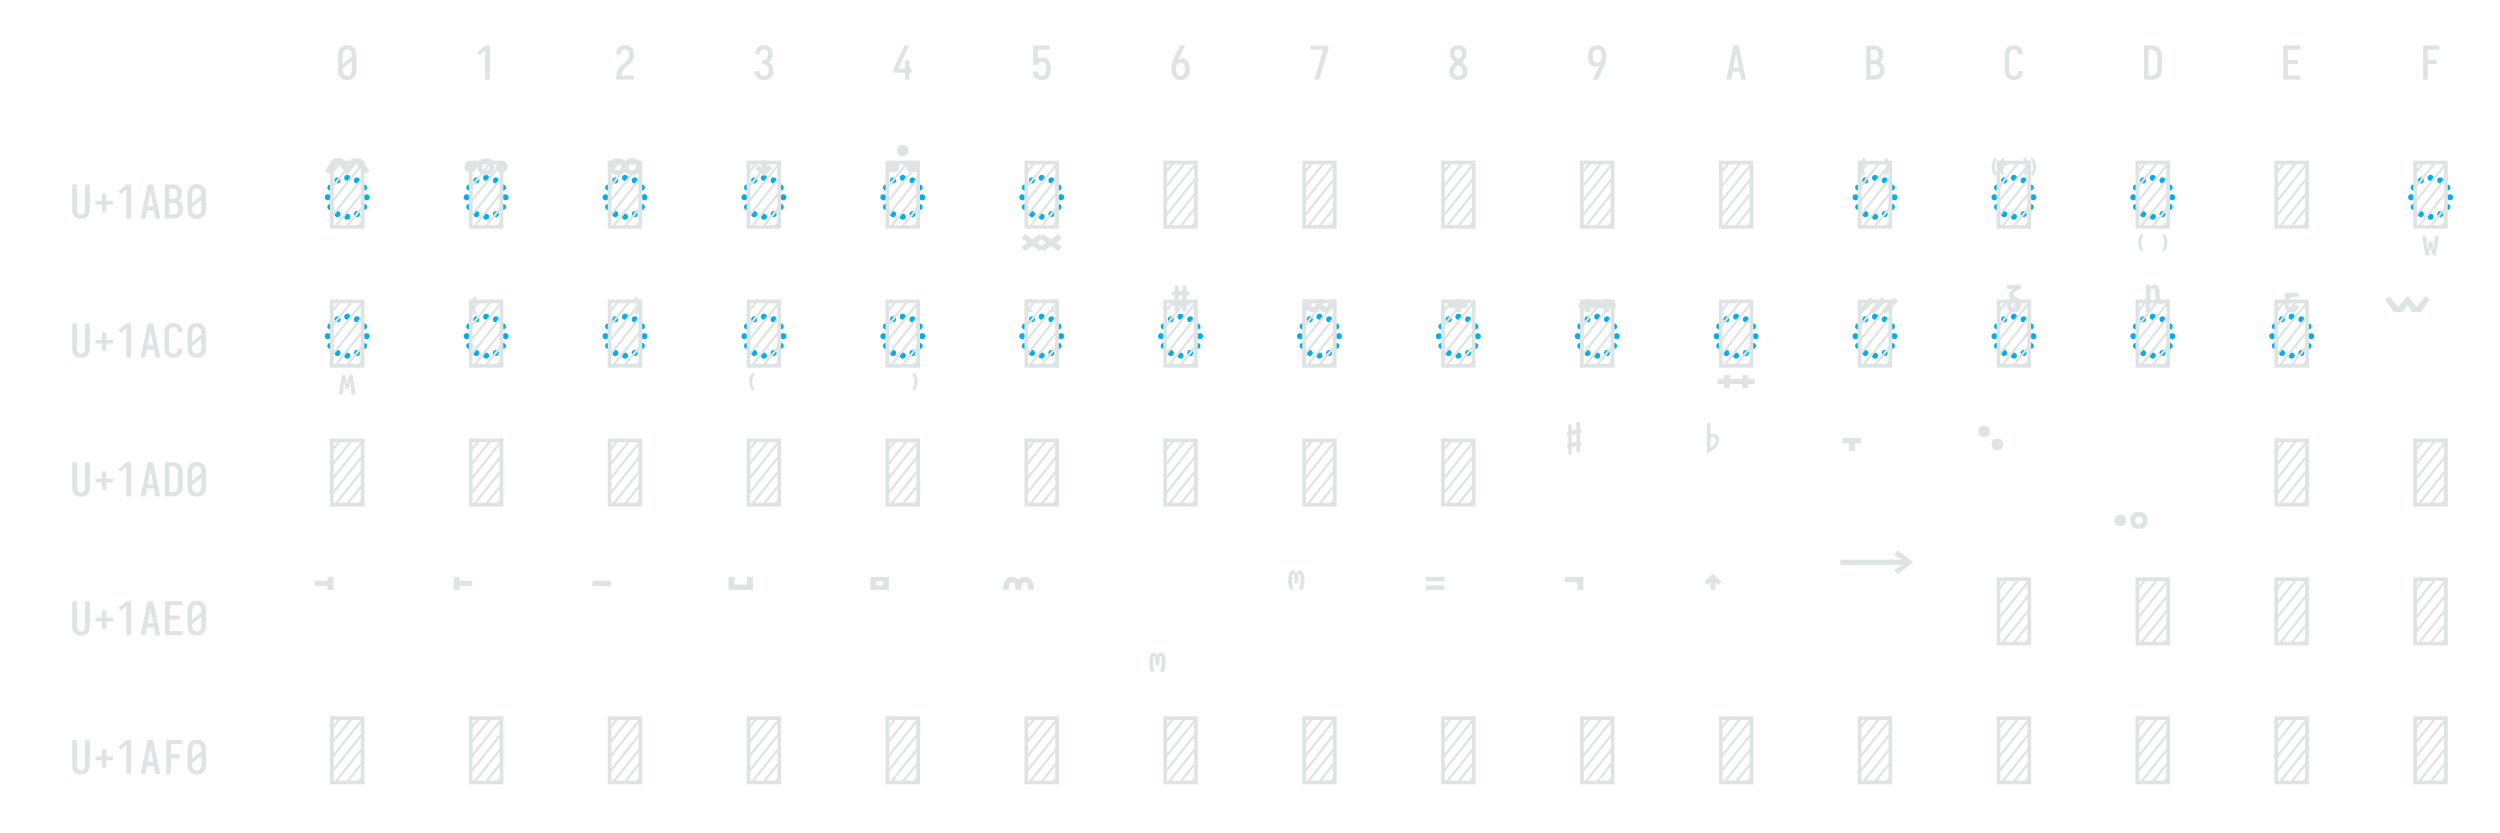 <?xml version="1.0" encoding="UTF-8" standalone="no"?>
<svg height="432" viewBox="0 0 1296 432" width="1296" xmlns="http://www.w3.org/2000/svg">
<defs>
<path d="M 250 8 Q 223 8 196 3 Q 169 -2 145 -15 Q 121 -28 102.5 -48.5 Q 84 -69 72.5 -94 Q 61 -119 56.5 -146 Q 52 -173 52 -200 L 52 -535 Q 52 -562 56.5 -589 Q 61 -616 72.5 -641 Q 84 -666 102.5 -686.5 Q 121 -707 145 -720 Q 169 -733 196 -738 Q 223 -743 250 -743 Q 277 -743 304 -738 Q 331 -733 355 -720 Q 379 -707 397.5 -686.5 Q 416 -666 427.5 -641 Q 439 -616 443.5 -589 Q 448 -562 448 -535 L 448 -200 Q 448 -173 443.5 -146 Q 439 -119 427.5 -94 Q 416 -69 397.5 -48.5 Q 379 -28 355 -15 Q 331 -2 304 3 Q 277 8 250 8 Z M 152 -338 L 348 -493 L 348 -535 Q 348 -557 343 -579 Q 338 -601 325.5 -618.5 Q 313 -636 292.5 -645.5 Q 272 -655 250 -655 Q 228 -655 207.5 -645.5 Q 187 -636 174.5 -618.5 Q 162 -601 157 -579 Q 152 -557 152 -535 Z M 250 -80 Q 272 -80 292.5 -89.5 Q 313 -99 325.5 -116.5 Q 338 -134 343 -156 Q 348 -178 348 -200 L 348 -397 L 152 -242 L 152 -200 Q 152 -178 157 -156 Q 162 -134 174.5 -116.5 Q 187 -99 207.5 -89.5 Q 228 -80 250 -80 Z " id="path1"/>
<path d="M 230 0 L 230 -632 L 110 -528 L 55 -584 L 230 -735 L 330 -735 L 330 0 Z " id="path2"/>
<path d="M 60 0 L 60 -1 Q 60 -27 61 -54 Q 62 -81 65.5 -107 Q 69 -133 77 -158.5 Q 85 -184 96.5 -208 Q 108 -232 123 -253.5 Q 138 -275 156 -294.5 Q 174 -314 194 -331 Q 214 -348 235.5 -364 Q 257 -380 277.5 -397 Q 298 -414 313 -435.5 Q 328 -457 336 -483 Q 344 -509 344 -535 Q 344 -557 339.5 -578 Q 335 -599 323.5 -617 Q 312 -635 292 -645 Q 272 -655 251 -655 Q 231 -655 212.5 -647.5 Q 194 -640 181.5 -625 Q 169 -610 163.5 -591 Q 158 -572 158 -552 L 158 -548 L 58 -548 L 58 -555 Q 58 -581 63.5 -606 Q 69 -631 81 -653 Q 93 -675 111.5 -693 Q 130 -711 152.5 -722.5 Q 175 -734 200.5 -738.5 Q 226 -743 251 -743 Q 278 -743 304.5 -737.5 Q 331 -732 354.5 -719 Q 378 -706 396 -685.5 Q 414 -665 425 -640.5 Q 436 -616 440 -589 Q 444 -562 444 -535 Q 444 -501 435 -468 Q 426 -435 407.5 -406 Q 389 -377 364 -353.5 Q 339 -330 312.5 -308.5 Q 286 -287 261 -264 Q 236 -241 216 -213 Q 196 -185 183 -153.5 Q 170 -122 165 -88 L 440 -88 L 440 0 Z " id="path3"/>
<path d="M 253 8 Q 227 8 201 4 Q 175 -0 151 -11.5 Q 127 -23 107.5 -40.5 Q 88 -58 75.5 -81 Q 63 -104 56.5 -129.5 Q 50 -155 50 -181 L 50 -187 L 150 -187 L 150 -184 Q 150 -163 157 -143 Q 164 -123 178 -108 Q 192 -93 212 -86.5 Q 232 -80 253 -80 Q 275 -80 296 -88.5 Q 317 -97 330.5 -114.5 Q 344 -132 350 -154 Q 356 -176 356 -198 Q 356 -217 352 -235.5 Q 348 -254 339 -271 Q 330 -288 316.5 -301 Q 303 -314 286 -322 Q 269 -330 250 -332 Q 231 -334 212 -334 L 212 -422 Q 229 -422 246 -424 Q 263 -426 278.5 -433 Q 294 -440 306 -452.5 Q 318 -465 325.5 -480.5 Q 333 -496 336.5 -513 Q 340 -530 340 -547 Q 340 -566 335.5 -585.5 Q 331 -605 320 -621.5 Q 309 -638 291 -646.5 Q 273 -655 253 -655 Q 234 -655 216 -647 Q 198 -639 187 -624 Q 176 -609 171 -590 Q 166 -571 166 -553 L 166 -548 L 66 -548 L 66 -556 Q 66 -581 71.5 -605.5 Q 77 -630 88 -652 Q 99 -674 116.5 -692.5 Q 134 -711 156.5 -722.5 Q 179 -734 203.5 -738.5 Q 228 -743 253 -743 Q 278 -743 303.5 -738 Q 329 -733 351 -721 Q 373 -709 390.5 -690 Q 408 -671 419 -648 Q 430 -625 435 -600 Q 440 -575 440 -550 Q 440 -524 434 -498.5 Q 428 -473 416 -450.5 Q 404 -428 385 -409.5 Q 366 -391 343 -379 Q 370 -368 391.5 -348.5 Q 413 -329 427.5 -304.5 Q 442 -280 449 -252 Q 456 -224 456 -196 Q 456 -168 450 -141.5 Q 444 -115 432 -91 Q 420 -67 401 -47 Q 382 -27 358 -14.5 Q 334 -2 307 3 Q 280 8 253 8 Z " id="path4"/>
<path d="M 299 0 L 299 -151 L 52 -151 L 52 -239 L 288 -735 L 388 -735 L 152 -239 L 299 -239 L 299 -417 L 394 -417 L 394 -239 L 440 -239 L 440 -151 L 394 -151 L 394 0 Z " id="path5"/>
<path d="M 252 8 Q 227 8 202.5 3.5 Q 178 -1 155.5 -12 Q 133 -23 114.5 -41 Q 96 -59 84 -80.5 Q 72 -102 65.5 -126.5 Q 59 -151 58 -176 L 159 -176 Q 160 -158 166.5 -139.5 Q 173 -121 185.5 -107 Q 198 -93 216 -86.5 Q 234 -80 252 -80 Q 269 -80 285 -87 Q 301 -94 312.5 -107 Q 324 -120 330.5 -135.5 Q 337 -151 341 -167.5 Q 345 -184 346.5 -201 Q 348 -218 348 -235 Q 348 -252 346.5 -269 Q 345 -286 341.5 -302.5 Q 338 -319 331.5 -334.5 Q 325 -350 314.5 -363 Q 304 -376 288 -383.5 Q 272 -391 256 -391 Q 240 -391 224 -387 Q 208 -383 195.5 -373.5 Q 183 -364 176 -349.5 Q 169 -335 168 -319 L 68 -319 L 68 -735 L 421 -735 L 421 -647 L 168 -647 L 168 -464 Q 189 -472 211 -475 Q 233 -478 256 -478 Q 285 -478 313.5 -470.5 Q 342 -463 365.5 -445.5 Q 389 -428 405.5 -403 Q 422 -378 431.5 -350.5 Q 441 -323 444.5 -294 Q 448 -265 448 -235 Q 448 -206 444.5 -176.5 Q 441 -147 431 -119 Q 421 -91 404.5 -66.5 Q 388 -42 364 -24.5 Q 340 -7 311 0.5 Q 282 8 252 8 Z " id="path6"/>
<path d="M 250 8 Q 221 8 192.5 1.5 Q 164 -5 140 -21 Q 116 -37 98.5 -60.5 Q 81 -84 70.5 -111 Q 60 -138 56 -166.5 Q 52 -195 52 -224 Q 52 -268 59.5 -311 Q 67 -354 81 -395.5 Q 95 -437 113 -477 Q 131 -517 150 -556 L 238 -735 L 347 -735 L 240 -517 Q 228 -492 216 -467 Q 204 -442 194 -416 Q 212 -436 238.5 -446 Q 265 -456 292 -456 Q 318 -456 343.5 -447 Q 369 -438 387.5 -419.5 Q 406 -401 418 -377 Q 430 -353 436.5 -328 Q 443 -303 445.5 -276.5 Q 448 -250 448 -224 Q 448 -195 444 -166.5 Q 440 -138 429.5 -111 Q 419 -84 401.5 -60.5 Q 384 -37 360 -21 Q 336 -5 307.5 1.5 Q 279 8 250 8 Z M 250 -80 Q 266 -80 282 -85.5 Q 298 -91 309.5 -102.5 Q 321 -114 328.5 -129 Q 336 -144 340.5 -159.5 Q 345 -175 346.5 -191.5 Q 348 -208 348 -224 Q 348 -240 346.5 -256.5 Q 345 -273 340.5 -289 Q 336 -305 328.5 -319.5 Q 321 -334 309.5 -345.5 Q 298 -357 282 -362.5 Q 266 -368 250 -368 Q 235 -368 221 -363.5 Q 207 -359 195.5 -349.5 Q 184 -340 176 -327.5 Q 168 -315 163.5 -301 Q 159 -287 156.5 -272.5 Q 154 -258 153 -243 Q 153 -238 152.5 -233.5 Q 152 -229 152 -224 Q 152 -208 153.5 -191.5 Q 155 -175 159.5 -159.5 Q 164 -144 171.5 -129 Q 179 -114 190.5 -102.5 Q 202 -91 218 -85.5 Q 234 -80 250 -80 Z " id="path7"/>
<path d="M 138 0 L 336 -647 L 60 -647 L 60 -735 L 440 -735 L 440 -647 L 242 0 Z " id="path8"/>
<path d="M 250 8 Q 225 8 200 4 Q 175 -0 152 -10 Q 129 -20 109.5 -37 Q 90 -54 77.5 -75.5 Q 65 -97 58.5 -121.5 Q 52 -146 52 -172 Q 52 -203 61.5 -232.5 Q 71 -262 88 -288.5 Q 105 -315 127 -336.5 Q 149 -358 174 -378 Q 152 -396 132.5 -417 Q 113 -438 98.5 -462.5 Q 84 -487 76 -514.5 Q 68 -542 68 -570 Q 68 -594 73.5 -617.5 Q 79 -641 90.5 -661.5 Q 102 -682 119.5 -698.5 Q 137 -715 158 -725 Q 179 -735 202.5 -739 Q 226 -743 250 -743 Q 274 -743 297.5 -739 Q 321 -735 342 -725 Q 363 -715 380.5 -698.5 Q 398 -682 409.5 -661.5 Q 421 -641 426.5 -617.5 Q 432 -594 432 -570 Q 432 -542 424 -514.5 Q 416 -487 401.5 -462.5 Q 387 -438 367.5 -417 Q 348 -396 326 -378 Q 351 -358 373 -336.5 Q 395 -315 412 -288.5 Q 429 -262 438.5 -232.5 Q 448 -203 448 -172 Q 448 -146 441.5 -121.5 Q 435 -97 422.5 -75.5 Q 410 -54 390.5 -37 Q 371 -20 348 -10 Q 325 -0 300 4 Q 275 8 250 8 Z M 250 -434 Q 266 -447 280.5 -461.5 Q 295 -476 306.5 -493 Q 318 -510 325 -529.5 Q 332 -549 332 -569 Q 332 -586 327 -602.5 Q 322 -619 310.5 -631.5 Q 299 -644 283 -649.5 Q 267 -655 250 -655 Q 233 -655 217 -649.5 Q 201 -644 189.5 -631.5 Q 178 -619 173 -602.5 Q 168 -586 168 -569 Q 168 -549 175 -529.5 Q 182 -510 193.5 -493 Q 205 -476 219.5 -461.5 Q 234 -447 250 -434 Z M 250 -80 Q 269 -80 288 -85.5 Q 307 -91 320.5 -104 Q 334 -117 341 -135.5 Q 348 -154 348 -173 Q 348 -196 339.5 -217.5 Q 331 -239 317 -257.5 Q 303 -276 285.5 -291 Q 268 -306 250 -320 Q 232 -306 214.5 -291 Q 197 -276 183 -257.5 Q 169 -239 160.5 -217.5 Q 152 -196 152 -173 Q 152 -154 159 -135.5 Q 166 -117 179.5 -104 Q 193 -91 212 -85.5 Q 231 -80 250 -80 Z " id="path9"/>
<path d="M 262 0 L 153 0 L 260 -218 Q 272 -243 284 -268 Q 296 -293 306 -319 Q 288 -299 261.5 -289 Q 235 -279 208 -279 Q 182 -279 156.5 -288 Q 131 -297 112.5 -315.5 Q 94 -334 82 -358 Q 70 -382 63.5 -407 Q 57 -432 54.5 -458.5 Q 52 -485 52 -511 Q 52 -540 56 -568.5 Q 60 -597 70.5 -624 Q 81 -651 98.5 -674.5 Q 116 -698 140 -714 Q 164 -730 192.5 -736.5 Q 221 -743 250 -743 Q 279 -743 307.5 -736.5 Q 336 -730 360 -714 Q 384 -698 401.5 -674.5 Q 419 -651 429.5 -624 Q 440 -597 444 -568.5 Q 448 -540 448 -511 Q 448 -467 440.5 -424 Q 433 -381 419 -339.5 Q 405 -298 387 -258 Q 369 -218 350 -179 Z M 250 -367 Q 265 -367 279 -371.5 Q 293 -376 304.5 -385.5 Q 316 -395 324 -407.5 Q 332 -420 336.5 -434 Q 341 -448 343.5 -462.5 Q 346 -477 347 -492 Q 347 -497 347.5 -501.5 Q 348 -506 348 -511 Q 348 -527 346.5 -543.5 Q 345 -560 340.5 -575.5 Q 336 -591 328.5 -606 Q 321 -621 309.5 -632.5 Q 298 -644 282 -649.5 Q 266 -655 250 -655 Q 234 -655 218 -649.5 Q 202 -644 190.5 -632.5 Q 179 -621 171.5 -606 Q 164 -591 159.5 -575.5 Q 155 -560 153.5 -543.5 Q 152 -527 152 -511 Q 152 -495 153.5 -478.5 Q 155 -462 159.5 -446 Q 164 -430 171.5 -415.5 Q 179 -401 190.5 -389.5 Q 202 -378 218 -372.5 Q 234 -367 250 -367 Z " id="path10"/>
<path d="M 39 0 L 53 -70 L 192 -735 L 308 -735 L 461 0 L 359 0 L 326 -172 L 174 -172 L 141 0 Z M 310 -260 L 267 -490 Q 263 -513 258.5 -536 Q 254 -559 250 -582 Q 246 -559 241.5 -536 Q 237 -513 233 -490 L 190 -260 Z " id="path11"/>
<path d="M 60 0 L 60 -735 L 235 -735 Q 261 -735 287 -730.5 Q 313 -726 336.5 -714 Q 360 -702 378.5 -682.5 Q 397 -663 408.5 -639.5 Q 420 -616 424.5 -590 Q 429 -564 429 -538 Q 429 -515 425.5 -492 Q 422 -469 411.5 -448.5 Q 401 -428 384.5 -411 Q 368 -394 348 -383 Q 373 -373 394.5 -355.5 Q 416 -338 430.5 -314.5 Q 445 -291 450.5 -264 Q 456 -237 456 -210 Q 456 -181 450.5 -152.5 Q 445 -124 431 -98.5 Q 417 -73 395.5 -53.5 Q 374 -34 347.5 -21.5 Q 321 -9 292.5 -4.5 Q 264 -0 235 0 Z M 160 -424 L 235 -424 Q 256 -424 275.5 -432.5 Q 295 -441 307.5 -457.5 Q 320 -474 324.5 -494.5 Q 329 -515 329 -536 Q 329 -557 324.5 -577.5 Q 320 -598 307.5 -614.5 Q 295 -631 275.5 -639 Q 256 -647 235 -647 L 160 -647 Z M 160 -88 L 235 -88 Q 251 -88 267.5 -91 Q 284 -94 298.5 -101.5 Q 313 -109 324.5 -121 Q 336 -133 343 -148 Q 350 -163 353 -179 Q 356 -195 356 -212 Q 356 -228 353 -244.5 Q 350 -261 343 -276 Q 336 -291 324.5 -303 Q 313 -315 298.5 -322.5 Q 284 -330 267.5 -333 Q 251 -336 235 -336 L 160 -336 Z " id="path12"/>
<path d="M 247 8 Q 220 8 193 3 Q 166 -2 142.5 -15.5 Q 119 -29 101 -49.5 Q 83 -70 71.5 -94.5 Q 60 -119 56 -146 Q 52 -173 52 -200 L 52 -535 Q 52 -562 56 -589 Q 60 -616 71.5 -640.5 Q 83 -665 101 -685.5 Q 119 -706 142.5 -719.5 Q 166 -733 193 -738 Q 220 -743 247 -743 Q 273 -743 298 -738.5 Q 323 -734 346 -723 Q 369 -712 387.5 -694 Q 406 -676 418 -653.5 Q 430 -631 436 -606 Q 442 -581 442 -555 L 442 -548 L 342 -548 L 342 -552 Q 342 -572 336 -591.5 Q 330 -611 317.5 -626 Q 305 -641 286 -648 Q 267 -655 247 -655 Q 225 -655 205 -645.5 Q 185 -636 173 -618 Q 161 -600 156.5 -578.5 Q 152 -557 152 -535 L 152 -200 Q 152 -178 156.5 -156.5 Q 161 -135 173 -117 Q 185 -99 205 -89.5 Q 225 -80 247 -80 Q 267 -80 286 -87 Q 305 -94 317.5 -109 Q 330 -124 336 -143.5 Q 342 -163 342 -183 L 342 -187 L 442 -187 L 442 -180 Q 442 -154 436 -129 Q 430 -104 418 -81.5 Q 406 -59 387.5 -41 Q 369 -23 346 -12 Q 323 -1 298 3.5 Q 273 8 247 8 Z " id="path13"/>
<path d="M 60 0 L 60 -735 L 220 -735 Q 250 -735 280 -730 Q 310 -725 337 -712 Q 364 -699 386.5 -678.5 Q 409 -658 423 -631.5 Q 437 -605 442.5 -575 Q 448 -545 448 -515 L 448 -220 Q 448 -190 442.5 -160 Q 437 -130 423 -103.5 Q 409 -77 386.5 -56.5 Q 364 -36 337 -23 Q 310 -10 280 -5 Q 250 -0 220 0 Z M 160 -88 L 220 -88 Q 237 -88 254.5 -91 Q 272 -94 287.5 -102.5 Q 303 -111 315 -124 Q 327 -137 334.5 -152.5 Q 342 -168 345 -185.5 Q 348 -203 348 -220 L 348 -515 Q 348 -532 345 -549.5 Q 342 -567 334.5 -582.5 Q 327 -598 315 -611 Q 303 -624 287.5 -632.5 Q 272 -641 254.5 -644 Q 237 -647 220 -647 L 160 -647 Z " id="path14"/>
<path d="M 68 0 L 68 -735 L 440 -735 L 440 -647 L 168 -647 L 168 -426 L 383 -426 L 383 -338 L 168 -338 L 168 -88 L 440 -88 L 440 0 Z " id="path15"/>
<path d="M 90 0 L 90 -735 L 440 -735 L 440 -647 L 190 -647 L 190 -426 L 383 -426 L 383 -338 L 190 -338 L 190 0 Z " id="path16"/>
<path d="M 250 8 Q 223 8 196.5 2.5 Q 170 -3 147 -16.5 Q 124 -30 106.5 -50.5 Q 89 -71 78.5 -95.5 Q 68 -120 64 -146.5 Q 60 -173 60 -200 L 60 -735 L 160 -735 L 160 -200 Q 160 -186 161.5 -172 Q 163 -158 167.5 -144.5 Q 172 -131 179.5 -118.5 Q 187 -106 197.5 -97 Q 208 -88 222 -84 Q 236 -80 250 -80 Q 264 -80 278 -84 Q 292 -88 302.5 -97 Q 313 -106 320.5 -118.5 Q 328 -131 332.5 -144.5 Q 337 -158 338.5 -172 Q 340 -186 340 -200 L 340 -735 L 440 -735 L 440 -200 Q 440 -173 436 -146.5 Q 432 -120 421.5 -95.5 Q 411 -71 393.5 -50.5 Q 376 -30 353 -16.5 Q 330 -3 303.5 2.5 Q 277 8 250 8 Z " id="path17"/>
<path d="M 296 -142 L 204 -142 L 204 -300 L 60 -300 L 60 -380 L 204 -380 L 204 -538 L 296 -538 L 296 -380 L 440 -380 L 440 -300 L 296 -300 Z " id="path18"/>
<path d="M 250 -517 Q 244 -517 237.5 -519.5 Q 231 -522 226.5 -526.5 Q 222 -531 219.5 -537.5 Q 217 -544 217 -550 Q 217 -556 219.5 -562.5 Q 222 -569 226.5 -573.5 Q 231 -578 237.5 -580.5 Q 244 -583 250 -583 Q 256 -583 262.5 -580.5 Q 269 -578 273.5 -573.5 Q 278 -569 280.5 -562.5 Q 283 -556 283 -550 Q 283 -544 280.5 -537.5 Q 278 -531 273.5 -526.5 Q 269 -522 262.5 -519.5 Q 256 -517 250 -517 Z M 145 -489 Q 139 -489 132.5 -491.5 Q 126 -494 121.5 -498.5 Q 117 -503 114.5 -509 Q 112 -515 112 -522 Q 112 -528 114.5 -534 Q 117 -540 121.5 -545 Q 126 -550 132.5 -552.5 Q 139 -555 145 -555 Q 151 -555 157.5 -552.5 Q 164 -550 168.5 -545 Q 173 -540 175.5 -534 Q 178 -528 178 -522 Q 178 -515 175.5 -509 Q 173 -503 168.5 -498.5 Q 164 -494 157.5 -491.5 Q 151 -489 145 -489 Z M 355 -489 Q 349 -489 342.5 -491.5 Q 336 -494 331.5 -498.5 Q 327 -503 324.5 -509 Q 322 -515 322 -522 Q 322 -528 324.5 -534 Q 327 -540 331.5 -545 Q 336 -550 342.5 -552.5 Q 349 -555 355 -555 Q 361 -555 367.5 -552.5 Q 374 -550 378.5 -545 Q 383 -540 385.5 -534 Q 388 -528 388 -522 Q 388 -515 385.5 -509 Q 383 -503 378.5 -498.5 Q 374 -494 367.5 -491.5 Q 361 -489 355 -489 Z M 68 -412 Q 62 -412 56 -414.5 Q 50 -417 45 -421.5 Q 40 -426 37.5 -432.5 Q 35 -439 35 -445 Q 35 -451 37.5 -457.5 Q 40 -464 45 -468.5 Q 50 -473 56 -475.5 Q 62 -478 68 -478 Q 75 -478 81 -475.5 Q 87 -473 91.5 -468.5 Q 96 -464 98.5 -457.5 Q 101 -451 101 -445 Q 101 -439 98.5 -432.5 Q 96 -426 91.5 -421.5 Q 87 -417 81 -414.5 Q 75 -412 68 -412 Z M 432 -412 Q 425 -412 419 -414.5 Q 413 -417 408.5 -421.5 Q 404 -426 401.5 -432.5 Q 399 -439 399 -445 Q 399 -451 401.5 -457.5 Q 404 -464 408.5 -468.5 Q 413 -473 419 -475.5 Q 425 -478 432 -478 Q 438 -478 444 -475.5 Q 450 -473 455 -468.5 Q 460 -464 462.5 -457.5 Q 465 -451 465 -445 Q 465 -439 462.5 -432.5 Q 460 -426 455 -421.5 Q 450 -417 444 -414.5 Q 438 -412 432 -412 Z M 40 -307 Q 34 -307 27.5 -309.5 Q 21 -312 16.5 -316.5 Q 12 -321 9.5 -327.5 Q 7 -334 7 -340 Q 7 -346 9.5 -352.5 Q 12 -359 16.5 -363.5 Q 21 -368 27.5 -370.5 Q 34 -373 40 -373 Q 46 -373 52.5 -370.5 Q 59 -368 63.5 -363.5 Q 68 -359 70.5 -352.5 Q 73 -346 73 -340 Q 73 -334 70.5 -327.5 Q 68 -321 63.5 -316.5 Q 59 -312 52.5 -309.5 Q 46 -307 40 -307 Z M 460 -307 Q 454 -307 447.5 -309.5 Q 441 -312 436.5 -316.5 Q 432 -321 429.5 -327.5 Q 427 -334 427 -340 Q 427 -346 429.5 -352.5 Q 432 -359 436.5 -363.5 Q 441 -368 447.5 -370.5 Q 454 -373 460 -373 Q 466 -373 472.5 -370.5 Q 479 -368 483.5 -363.5 Q 488 -359 490.5 -352.5 Q 493 -346 493 -340 Q 493 -334 490.5 -327.5 Q 488 -321 483.5 -316.5 Q 479 -312 472.5 -309.5 Q 466 -307 460 -307 Z M 432 -202 Q 425 -202 419 -204.5 Q 413 -207 408.5 -211.5 Q 404 -216 401.5 -222.5 Q 399 -229 399 -235 Q 399 -241 401.5 -247.5 Q 404 -254 408.5 -258.5 Q 413 -263 419 -265.5 Q 425 -268 432 -268 Q 438 -268 444 -265.5 Q 450 -263 455 -258.5 Q 460 -254 462.5 -247.5 Q 465 -241 465 -235 Q 465 -229 462.5 -222.5 Q 460 -216 455 -211.5 Q 450 -207 444 -204.5 Q 438 -202 432 -202 Z M 68 -202 Q 62 -202 56 -204.5 Q 50 -207 45 -211.5 Q 40 -216 37.5 -222.5 Q 35 -229 35 -235 Q 35 -241 37.5 -247.5 Q 40 -254 45 -258.5 Q 50 -263 56 -265.5 Q 62 -268 68 -268 Q 75 -268 81 -265.5 Q 87 -263 91.5 -258.5 Q 96 -254 98.5 -247.5 Q 101 -241 101 -235 Q 101 -229 98.5 -222.5 Q 96 -216 91.5 -211.5 Q 87 -207 81 -204.5 Q 75 -202 68 -202 Z M 355 -125 Q 349 -125 342.5 -127.5 Q 336 -130 331.5 -135 Q 327 -140 324.5 -146 Q 322 -152 322 -158 Q 322 -165 324.5 -171 Q 327 -177 331.5 -181.5 Q 336 -186 342.5 -188.5 Q 349 -191 355 -191 Q 361 -191 367.5 -188.5 Q 374 -186 378.5 -181.5 Q 383 -177 385.5 -171 Q 388 -165 388 -158 Q 388 -152 385.5 -146 Q 383 -140 378.5 -135 Q 374 -130 367.5 -127.5 Q 361 -125 355 -125 Z M 145 -125 Q 139 -125 132.5 -127.5 Q 126 -130 121.5 -135 Q 117 -140 114.5 -146 Q 112 -152 112 -158 Q 112 -165 114.5 -171 Q 117 -177 121.5 -181.5 Q 126 -186 132.5 -188.5 Q 139 -191 145 -191 Q 151 -191 157.5 -188.5 Q 164 -186 168.5 -181.5 Q 173 -177 175.5 -171 Q 178 -165 178 -158 Q 178 -152 175.5 -146 Q 173 -140 168.5 -135 Q 164 -130 157.5 -127.5 Q 151 -125 145 -125 Z M 250 -97 Q 244 -97 237.5 -99.5 Q 231 -102 226.5 -106.5 Q 222 -111 219.5 -117.5 Q 217 -124 217 -130 Q 217 -136 219.5 -142.5 Q 222 -149 226.5 -153.5 Q 231 -158 237.5 -160.5 Q 244 -163 250 -163 Q 256 -163 262.5 -160.5 Q 269 -158 273.5 -153.5 Q 278 -149 280.5 -142.5 Q 283 -136 283 -130 Q 283 -124 280.5 -117.5 Q 278 -111 273.5 -106.5 Q 269 -102 262.5 -99.5 Q 256 -97 250 -97 Z " id="path19"/>
<path d="M 64 0 L 64 -735 L 436 -735 L 436 0 Z M 104 -333 L 394 -695 L 300 -695 L 104 -450 Z M 104 -489 L 269 -695 L 175 -695 L 104 -606 Z M 104 -645 L 144 -695 L 104 -695 Z M 104 -176 L 396 -543 L 396 -660 L 104 -294 Z M 104 -40 L 119 -40 L 396 -386 L 396 -504 L 104 -137 Z M 150 -40 L 244 -40 L 396 -230 L 396 -347 Z M 275 -40 L 369 -40 L 396 -74 L 396 -191 Z " id="path20"/>
<path d="M -444 -590 L -491 -623 L -396 -760 L -304 -760 L -250 -682 L -196 -760 L -104 -760 L -9 -623 L -56 -590 L -150 -704 L -244 -590 L -250 -594 L -256 -590 L -350 -704 Z " id="path21"/>
<path d="M -250 -578 Q -269 -578 -287 -583.5 Q -305 -589 -318 -602 Q -331 -615 -336.5 -633 Q -342 -651 -342 -670 Q -342 -689 -336.5 -707 Q -331 -725 -318 -738 Q -305 -751 -287 -756.5 Q -269 -762 -250 -762 Q -231 -762 -213 -756.5 Q -195 -751 -182 -738 Q -169 -725 -163.5 -707 Q -158 -689 -158 -670 Q -158 -651 -163.5 -633 Q -169 -615 -182 -602 Q -195 -589 -213 -583.5 Q -231 -578 -250 -578 Z M -420 -608 Q -432 -608 -444.5 -611.5 Q -457 -615 -466 -624 Q -475 -633 -478.5 -645.5 Q -482 -658 -482 -670 Q -482 -682 -478.5 -694.5 Q -475 -707 -466 -716 Q -457 -725 -444.5 -728.5 Q -432 -732 -420 -732 Q -408 -732 -395.5 -728.5 Q -383 -725 -374 -716 Q -365 -707 -361.5 -694.5 Q -358 -682 -358 -670 Q -358 -658 -361.5 -645.5 Q -365 -633 -374 -624 Q -383 -615 -395.5 -611.5 Q -408 -608 -420 -608 Z M -80 -608 Q -92 -608 -104.5 -611.5 Q -117 -615 -126 -624 Q -135 -633 -138.5 -645.5 Q -142 -658 -142 -670 Q -142 -682 -138.5 -694.5 Q -135 -707 -126 -716 Q -117 -725 -104.5 -728.5 Q -92 -732 -80 -732 Q -68 -732 -55.5 -728.5 Q -43 -725 -34 -716 Q -25 -707 -21.5 -694.5 Q -18 -682 -18 -670 Q -18 -658 -21.5 -645.5 Q -25 -633 -34 -624 Q -43 -615 -55.5 -611.5 Q -68 -608 -80 -608 Z M -250 -630 Q -242 -630 -234 -632.5 Q -226 -635 -220.5 -640.5 Q -215 -646 -212.5 -654 Q -210 -662 -210 -670 Q -210 -678 -212.5 -686 Q -215 -694 -220.5 -699.5 Q -226 -705 -234 -707.5 Q -242 -710 -250 -710 Q -258 -710 -266 -707.5 Q -274 -705 -279.5 -699.5 Q -285 -694 -287.5 -686 Q -290 -678 -290 -670 Q -290 -662 -287.5 -654 Q -285 -646 -279.5 -640.5 Q -274 -635 -266 -632.5 Q -258 -630 -250 -630 Z " id="path22"/>
<path d="M -171 -578 Q -190 -578 -208 -583.5 Q -226 -589 -239 -602 Q -252 -615 -257.5 -633 Q -263 -651 -263 -670 Q -263 -689 -257.5 -707 Q -252 -725 -239 -738 Q -226 -751 -208 -756.5 Q -190 -762 -171 -762 Q -152 -762 -134 -756.5 Q -116 -751 -103 -738 Q -90 -725 -84.5 -707 Q -79 -689 -79 -670 Q -79 -651 -84.5 -633 Q -90 -615 -103 -602 Q -116 -589 -134 -583.5 Q -152 -578 -171 -578 Z M -171 -630 Q -163 -630 -155 -632.5 Q -147 -635 -141.5 -640.5 Q -136 -646 -133.5 -654 Q -131 -662 -131 -670 Q -131 -678 -133.5 -686 Q -136 -694 -141.5 -699.5 Q -147 -705 -155 -707.5 Q -163 -710 -171 -710 Q -179 -710 -187 -707.5 Q -195 -705 -200.5 -699.5 Q -206 -694 -208.5 -686 Q -211 -678 -211 -670 Q -211 -662 -208.5 -654 Q -206 -646 -200.5 -640.5 Q -195 -635 -187 -632.5 Q -179 -630 -171 -630 Z M -329 -578 Q -348 -578 -366 -583.5 Q -384 -589 -397 -602 Q -410 -615 -415.5 -633 Q -421 -651 -421 -670 Q -421 -689 -415.5 -707 Q -410 -725 -397 -738 Q -384 -751 -366 -756.5 Q -348 -762 -329 -762 Q -310 -762 -292 -756.5 Q -274 -751 -261 -738 Q -248 -725 -242.5 -707 Q -237 -689 -237 -670 Q -237 -651 -242.5 -633 Q -248 -615 -261 -602 Q -274 -589 -292 -583.5 Q -310 -578 -329 -578 Z M -329 -630 Q -321 -630 -313 -632.5 Q -305 -635 -299.5 -640.5 Q -294 -646 -291.5 -654 Q -289 -662 -289 -670 Q -289 -678 -291.5 -686 Q -294 -694 -299.5 -699.5 Q -305 -705 -313 -707.5 Q -321 -710 -329 -710 Q -337 -710 -345 -707.5 Q -353 -705 -358.5 -699.5 Q -364 -694 -366.5 -686 Q -369 -678 -369 -670 Q -369 -662 -366.5 -654 Q -364 -646 -358.5 -640.5 Q -353 -635 -345 -632.5 Q -337 -630 -329 -630 Z " id="path23"/>
<path d="M -250 -567 L -343 -652 L -307 -688 L -277 -659 L -277 -740 L -223 -740 L -223 -659 L -193 -688 L -157 -652 Z " id="path24"/>
<path d="M -250 -781 Q -262 -781 -274.5 -785 Q -287 -789 -296 -797.5 Q -305 -806 -308.5 -818.5 Q -312 -831 -312 -843 Q -312 -856 -308.5 -868 Q -305 -880 -296 -889 Q -287 -898 -274.5 -901.5 Q -262 -905 -250 -905 Q -238 -905 -225.5 -901.5 Q -213 -898 -204 -889 Q -195 -880 -191.5 -868 Q -188 -856 -188 -843 Q -188 -831 -191.5 -818.5 Q -195 -806 -204 -797.5 Q -213 -789 -225.5 -785 Q -238 -781 -250 -781 Z M -150 -608 Q -162 -608 -174.5 -611.5 Q -187 -615 -196 -624 Q -205 -633 -208.5 -645.5 Q -212 -658 -212 -670 Q -212 -682 -208.5 -694.5 Q -205 -707 -196 -716 Q -187 -725 -174.5 -728.5 Q -162 -732 -150 -732 Q -138 -732 -125.5 -728.5 Q -113 -725 -104 -716 Q -95 -707 -91.5 -694.5 Q -88 -682 -88 -670 Q -88 -658 -91.5 -645.5 Q -95 -633 -104 -624 Q -113 -615 -125.5 -611.5 Q -138 -608 -150 -608 Z M -350 -608 Q -362 -608 -374.5 -611.5 Q -387 -615 -396 -624 Q -405 -633 -408.5 -645.5 Q -412 -658 -412 -670 Q -412 -682 -408.5 -694.5 Q -405 -707 -396 -716 Q -387 -725 -374.5 -728.5 Q -362 -732 -350 -732 Q -338 -732 -325.5 -728.5 Q -313 -725 -304 -716 Q -295 -707 -291.5 -694.5 Q -288 -682 -288 -670 Q -288 -658 -291.5 -645.5 Q -295 -633 -304 -624 Q -313 -615 -325.5 -611.5 Q -338 -608 -350 -608 Z " id="path25"/>
<path d="M -432 243 L -468 197 L -401 150 L -468 103 L -432 57 L -350 114 L -268 57 L -232 103 L -299 150 L -232 197 L -268 243 L -350 186 Z M -232 243 L -268 197 L -201 150 L -268 103 L -232 57 L -150 114 L -68 57 L -32 103 L -99 150 L -32 197 L -68 243 L -150 186 Z " id="path26"/>
<path d="M -375 -572 Q -391 -593 -399.5 -618.5 Q -408 -644 -408 -670 Q -408 -696 -399.5 -721.5 Q -391 -747 -375 -768 L -350 -751 Q -363 -734 -369.5 -713 Q -376 -692 -376 -670 Q -376 -648 -369.5 -627 Q -363 -606 -350 -589 Z " id="path27"/>
<path d="M -125 -572 L -150 -589 Q -137 -606 -130.5 -627 Q -124 -648 -124 -670 Q -124 -692 -130.5 -713 Q -137 -734 -150 -751 L -125 -768 Q -109 -747 -100.5 -721.5 Q -92 -696 -92 -670 Q -92 -644 -100.5 -618.5 Q -109 -593 -125 -572 Z " id="path28"/>
<path d="M -457 -572 Q -472 -593 -481 -618.5 Q -490 -644 -490 -670 Q -490 -696 -481 -721.5 Q -472 -747 -457 -768 L -431 -751 Q -444 -734 -451 -713 Q -458 -692 -458 -670 Q -458 -648 -451 -627 Q -444 -606 -431 -589 Z M -375 -572 Q -391 -593 -399.5 -618.5 Q -408 -644 -408 -670 Q -408 -696 -399.5 -721.5 Q -391 -747 -375 -768 L -350 -751 Q -363 -734 -369.5 -713 Q -376 -692 -376 -670 Q -376 -648 -369.5 -627 Q -363 -606 -350 -589 Z " id="path29"/>
<path d="M -43 -572 L -69 -589 Q -56 -606 -49 -627 Q -42 -648 -42 -670 Q -42 -692 -49 -713 Q -56 -734 -69 -751 L -43 -768 Q -28 -747 -19 -721.5 Q -10 -696 -10 -670 Q -10 -644 -19 -618.5 Q -28 -593 -43 -572 Z M -125 -572 L -150 -589 Q -137 -606 -130.5 -627 Q -124 -648 -124 -670 Q -124 -692 -130.5 -713 Q -137 -734 -150 -751 L -125 -768 Q -109 -747 -100.5 -721.5 Q -92 -696 -92 -670 Q -92 -644 -100.5 -618.5 Q -109 -593 -125 -572 Z " id="path30"/>
<path d="M -375 248 Q -391 227 -399.5 201.5 Q -408 176 -408 150 Q -408 124 -399.5 98.5 Q -391 73 -375 52 L -350 69 Q -363 86 -369.5 107 Q -376 128 -376 150 Q -376 172 -369.5 193 Q -363 214 -350 231 Z " id="path31"/>
<path d="M -125 248 L -150 231 Q -137 214 -130.5 193 Q -124 172 -124 150 Q -124 128 -130.5 107 Q -137 86 -150 69 L -125 52 Q -109 73 -100.5 98.5 Q -92 124 -92 150 Q -92 176 -100.5 201.5 Q -109 227 -125 248 Z " id="path32"/>
<path d="M -307 288 L -341 80 L -296 80 L -285 228 L -269 138 L -231 138 L -215 228 L -204 80 L -159 80 L -193 288 L -230 288 L -250 186 L -270 288 Z " id="path33"/>
<path d="M -341 288 L -307 80 L -270 80 L -250 182 L -230 80 L -193 80 L -159 288 L -204 288 L -215 140 L -231 230 L -269 230 L -285 140 L -296 288 Z " id="path34"/>
<path d="M -425 -600 L -425 -740 L -350 -740 L -350 -712 L -393 -712 L -393 -628 L -350 -628 L -350 -600 Z " id="path35"/>
<path d="M -150 -600 L -150 -628 L -107 -628 L -107 -712 L -150 -712 L -150 -740 L -75 -740 L -75 -600 Z " id="path36"/>
<path d="M -313 -607 L -313 -669 L -344 -669 L -344 -713 L -313 -713 L -313 -781 L -344 -781 L -344 -825 L -313 -825 L -313 -887 L -270 -887 L -270 -825 L -230 -825 L -230 -887 L -187 -887 L -187 -825 L -156 -825 L -156 -781 L -187 -781 L -187 -713 L -156 -713 L -156 -669 L -187 -669 L -187 -607 L -230 -607 L -230 -669 L -270 -669 L -270 -607 Z M -270 -713 L -230 -713 L -230 -781 L -270 -781 Z " id="path37"/>
<path d="M -318 -600 Q -334 -600 -349.5 -605 Q -365 -610 -377 -621 Q -389 -632 -397 -646.5 Q -405 -661 -409.5 -676.5 Q -414 -692 -415.5 -708 Q -417 -724 -417 -740 L -354 -740 Q -354 -732 -353.5 -723.5 Q -353 -715 -352 -707 Q -351 -699 -349 -690.5 Q -347 -682 -343 -674.5 Q -339 -667 -332.5 -661.5 Q -326 -656 -318 -656 Q -309 -656 -302.5 -661.5 Q -296 -667 -292.5 -674.5 Q -289 -682 -286.5 -690.5 Q -284 -699 -283 -707 Q -282 -715 -281.5 -723.5 Q -281 -732 -281 -740 L -219 -740 Q -219 -732 -218.5 -723.5 Q -218 -715 -217 -707 Q -216 -699 -213.5 -690.5 Q -211 -682 -207.5 -674.5 Q -204 -667 -197.5 -661.5 Q -191 -656 -182 -656 Q -174 -656 -167.5 -661.5 Q -161 -667 -157 -674.5 Q -153 -682 -151 -690.5 Q -149 -699 -148 -707 Q -147 -715 -146.5 -723.5 Q -146 -732 -146 -740 L -83 -740 Q -83 -724 -84.5 -708 Q -86 -692 -90.5 -676.5 Q -95 -661 -103 -646.5 Q -111 -632 -123 -621 Q -135 -610 -150.5 -605 Q -166 -600 -182 -600 Q -201 -600 -219.5 -607.5 Q -238 -615 -250 -630 Q -262 -615 -280.5 -607.5 Q -299 -600 -318 -600 Z " id="path38"/>
<path d="M -282 -600 L -282 -642 L -350 -642 L -350 -698 L -282 -698 L -282 -740 L -218 -740 L -218 -698 L -150 -698 L -150 -642 L -218 -642 L -218 -600 Z " id="path39"/>
<path d="M -182 -600 L -182 -642 L -250 -642 L -250 -698 L -182 -698 L -182 -740 L -118 -740 L -118 -698 L -50 -698 L -50 -642 L -118 -642 L -118 -600 Z M -382 -600 L -382 -642 L -450 -642 L -450 -698 L -382 -698 L -382 -740 L -318 -740 L -318 -698 L -250 -698 L -250 -642 L -318 -642 L -318 -600 Z " id="path40"/>
<path d="M -382 220 L -382 178 L -450 178 L -450 122 L -382 122 L -382 80 L -318 80 L -318 122 L -182 122 L -182 80 L -118 80 L -118 122 L -50 122 L -50 178 L -118 178 L -118 220 L -182 220 L -182 178 L -318 178 L -318 220 Z " id="path41"/>
<path d="M -138 -583 L -177 -617 L -46 -760 L 1 -720 Z M -265 -583 L -304 -617 L -173 -760 L -127 -720 Z M -393 -583 L -432 -617 L -301 -760 L -254 -720 Z " id="path42"/>
<path d="M -250 -597 Q -266 -597 -281.5 -602 Q -297 -607 -308 -618.5 Q -319 -630 -323.5 -645.5 Q -328 -661 -328 -677 Q -328 -698 -317 -716.5 Q -306 -735 -289 -746 Q -296 -754 -300 -763.5 Q -304 -773 -304 -783 Q -304 -795 -299 -805.5 Q -294 -816 -286.5 -824 Q -279 -832 -269.5 -838.5 Q -260 -845 -250 -850 L -324 -850 L -324 -894 L -176 -894 L -176 -850 Q -188 -845 -200.5 -840 Q -213 -835 -224.5 -828 Q -236 -821 -245.5 -811 Q -255 -801 -255 -788 Q -255 -779 -247 -773 Q -239 -767 -231 -763 Q -223 -759 -214.5 -754.5 Q -206 -750 -199 -744 Q -192 -738 -187 -730 Q -182 -722 -178.5 -713.5 Q -175 -705 -173.5 -695.5 Q -172 -686 -172 -677 Q -172 -661 -176.5 -645.5 Q -181 -630 -192 -618.5 Q -203 -607 -218.5 -602 Q -234 -597 -250 -597 Z M -250 -641 Q -243 -641 -237 -643.5 Q -231 -646 -227.5 -651.5 Q -224 -657 -222.5 -663.5 Q -221 -670 -221 -677 Q -221 -685 -223 -692.5 Q -225 -700 -229.5 -706.5 Q -234 -713 -240.5 -717.5 Q -247 -722 -255 -725 Q -266 -717 -272.5 -704 Q -279 -691 -279 -677 Q -279 -670 -277.5 -663.5 Q -276 -657 -272.5 -651.5 Q -269 -646 -263 -643.5 Q -257 -641 -250 -641 Z " id="path43"/>
<path d="M -324 -600 L -324 -894 L -276 -894 L -276 -859 Q -273 -867 -269 -874 Q -265 -881 -259 -886.5 Q -253 -892 -245 -894.5 Q -237 -897 -229 -897 Q -215 -897 -203.5 -889 Q -192 -881 -186 -868.5 Q -180 -856 -178 -842 Q -176 -828 -176 -814 L -176 -761 Q -176 -755 -174 -748.5 Q -172 -742 -168 -736.5 Q -164 -731 -157.5 -729 Q -151 -727 -145 -727 L -142 -727 L -142 -683 L -145 -683 Q -160 -683 -176 -687.5 Q -192 -692 -203 -703 Q -214 -714 -219 -729.5 Q -224 -745 -224 -761 L -224 -814 Q -224 -821 -225 -827.5 Q -226 -834 -229 -840 Q -232 -846 -237.5 -849.5 Q -243 -853 -250 -853 Q -257 -853 -262.5 -849.5 Q -268 -846 -271 -840 Q -274 -834 -275 -827.5 Q -276 -821 -276 -814 L -276 -600 Z " id="path44"/>
<path d="M -251 -597 Q -267 -597 -282.5 -602.5 Q -298 -608 -308.5 -620 Q -319 -632 -323.5 -648 Q -328 -664 -328 -680 L -328 -706 Q -328 -722 -323.5 -737.5 Q -319 -753 -308 -764 L -324 -764 L -324 -808 L -176 -808 L -176 -764 L -250 -764 Q -259 -764 -265.5 -757 Q -272 -750 -274.5 -741.5 Q -277 -733 -278 -724 Q -279 -715 -279 -706 L -279 -680 Q -279 -673 -278 -666.5 Q -277 -660 -273.5 -654 Q -270 -648 -264 -644.5 Q -258 -641 -251 -641 Q -245 -641 -239.5 -643 Q -234 -645 -230.5 -649.5 Q -227 -654 -225 -659.5 Q -223 -665 -223 -671 L -223 -672 L -175 -672 L -175 -670 Q -175 -655 -180 -640.5 Q -185 -626 -196 -616 Q -207 -606 -221.5 -601.5 Q -236 -597 -251 -597 Z " id="path45"/>
<path d="M -396 -600 L -491 -737 L -444 -770 L -350 -656 L -256 -770 L -250 -766 L -244 -770 L -150 -656 L -56 -770 L -9 -737 L -104 -600 L -196 -600 L -203 -611 L -250 -678 L -304 -600 Z " id="path46"/>
<path d="M -313 -560 L -313 -636 L -324 -634 L -324 -678 L -313 -680 L -313 -767 L -324 -765 L -324 -808 L -313 -811 L -313 -887 L -276 -887 L -276 -818 L -224 -829 L -224 -912 L -187 -912 L -187 -836 L -176 -838 L -176 -794 L -187 -792 L -187 -705 L -176 -707 L -176 -664 L -187 -661 L -187 -585 L -224 -585 L -224 -654 L -276 -643 L -276 -560 Z M -276 -687 L -224 -698 L -224 -785 L -276 -774 Z " id="path47"/>
<path d="M -314 -572 L -314 -900 L -277 -900 L -277 -782 Q -270 -784 -263.5 -785 Q -257 -786 -250 -786 Q -236 -786 -222.5 -781.5 Q -209 -777 -199.5 -766.5 Q -190 -756 -186.5 -742.5 Q -183 -729 -183 -715 Q -183 -690 -196.5 -667.5 Q -210 -645 -229.5 -629 Q -249 -613 -271 -599.5 Q -293 -586 -314 -572 Z M -277 -635 Q -266 -642 -255.5 -650 Q -245 -658 -237 -668 Q -229 -678 -224.5 -690 Q -220 -702 -220 -715 Q -220 -722 -221.5 -728.5 Q -223 -735 -227 -741 Q -231 -747 -237 -750 Q -243 -753 -250 -753 Q -257 -753 -264 -750 Q -271 -747 -277 -742 Z " id="path48"/>
<path d="M -282 -600 L -282 -683 L -350 -683 L -350 -740 L -150 -740 L -150 -683 L -218 -683 L -218 -600 Z " id="path49"/>
<path d="M -321 -749 Q -333 -749 -345.5 -753 Q -358 -757 -366.5 -766 Q -375 -775 -379 -787 Q -383 -799 -383 -811 Q -383 -824 -379 -836 Q -375 -848 -366.5 -857 Q -358 -866 -345.5 -869.5 Q -333 -873 -321 -873 Q -308 -873 -296 -869.5 Q -284 -866 -275 -857 Q -266 -848 -262.5 -836 Q -259 -824 -259 -811 Q -259 -799 -262.5 -787 Q -266 -775 -275 -766 Q -284 -757 -296 -753 Q -308 -749 -321 -749 Z M -179 -608 Q -192 -608 -204 -611.5 Q -216 -615 -225 -624 Q -234 -633 -237.5 -645.5 Q -241 -658 -241 -670 Q -241 -682 -237.5 -694.5 Q -234 -707 -225 -716 Q -216 -725 -204 -728.5 Q -192 -732 -179 -732 Q -167 -732 -154.5 -728.5 Q -142 -725 -133.5 -716 Q -125 -707 -121 -694.5 Q -117 -682 -117 -670 Q -117 -658 -121 -645.5 Q -125 -633 -133.5 -624 Q -142 -615 -154.5 -611.5 Q -167 -608 -179 -608 Z " id="path50"/>
<path d="M -150 242 Q -169 242 -187 236.5 Q -205 231 -218 218 Q -231 205 -236.5 187 Q -242 169 -242 150 Q -242 131 -236.5 113 Q -231 95 -218 82 Q -205 69 -187 63.5 Q -169 58 -150 58 Q -131 58 -113 63.5 Q -95 69 -82 82 Q -69 95 -63.5 113 Q -58 131 -58 150 Q -58 169 -63.5 187 Q -69 205 -82 218 Q -95 231 -113 236.5 Q -131 242 -150 242 Z M -350 212 Q -362 212 -374.5 208.5 Q -387 205 -396 196 Q -405 187 -408.5 174.5 Q -412 162 -412 150 Q -412 138 -408.5 125.5 Q -405 113 -396 104 Q -387 95 -374.5 91.5 Q -362 88 -350 88 Q -338 88 -325.5 91.5 Q -313 95 -304 104 Q -295 113 -291.5 125.5 Q -288 138 -288 150 Q -288 162 -291.5 174.5 Q -295 187 -304 196 Q -313 205 -325.5 208.5 Q -338 212 -350 212 Z M -150 190 Q -142 190 -134 187.5 Q -126 185 -120.5 179.5 Q -115 174 -112.5 166 Q -110 158 -110 150 Q -110 142 -112.5 134 Q -115 126 -120.5 120.5 Q -126 115 -134 112.5 Q -142 110 -150 110 Q -158 110 -166 112.5 Q -174 115 -179.5 120.5 Q -185 126 -187.5 134 Q -190 142 -190 150 Q -190 158 -187.5 166 Q -185 174 -179.5 179.5 Q -174 185 -166 187.5 Q -158 190 -150 190 Z " id="path51"/>
<path d="M -213 -600 L -213 -642 L -350 -642 L -350 -698 L -213 -698 L -213 -740 L -150 -740 L -150 -600 Z " id="path52"/>
<path d="M -350 -600 L -350 -740 L -287 -740 L -287 -698 L -150 -698 L -150 -642 L -287 -642 L -287 -600 Z " id="path53"/>
<path d="M -350 -642 L -350 -698 L -150 -698 L -150 -642 Z " id="path54"/>
<path d="M -382 -600 L -382 -740 L -318 -740 L -318 -657 L -182 -657 L -182 -740 L -118 -740 L -118 -600 Z " id="path55"/>
<path d="M -350 -600 L -350 -740 L -150 -740 L -150 -600 Z M -213 -647 L -213 -693 L -287 -693 L -287 -647 Z " id="path56"/>
<path d="M -417 -600 Q -417 -616 -415.5 -632 Q -414 -648 -409.5 -663.5 Q -405 -679 -397 -693.5 Q -389 -708 -377 -719 Q -365 -730 -349.5 -735 Q -334 -740 -318 -740 Q -299 -740 -280.5 -732.5 Q -262 -725 -250 -710 Q -238 -725 -219.5 -732.5 Q -201 -740 -182 -740 Q -166 -740 -150.5 -735 Q -135 -730 -123 -719 Q -111 -708 -103 -693.5 Q -95 -679 -90.5 -663.5 Q -86 -648 -84.5 -632 Q -83 -616 -83 -600 L -146 -600 Q -146 -608 -146.5 -616.5 Q -147 -625 -148 -633 Q -149 -641 -151 -649.5 Q -153 -658 -157 -665.5 Q -161 -673 -167.5 -678.5 Q -174 -684 -182 -684 Q -191 -684 -197.5 -678.5 Q -204 -673 -207.5 -665.5 Q -211 -658 -213.5 -649.5 Q -216 -641 -217 -633 Q -218 -625 -218.5 -616.5 Q -219 -608 -219 -600 L -281 -600 Q -281 -608 -281.5 -616.5 Q -282 -625 -283 -633 Q -284 -641 -286.5 -649.5 Q -289 -658 -292.5 -665.5 Q -296 -673 -302.5 -678.5 Q -309 -684 -318 -684 Q -326 -684 -332.5 -678.5 Q -339 -673 -343 -665.5 Q -347 -658 -349 -649.5 Q -351 -641 -352 -633 Q -353 -625 -353.5 -616.5 Q -354 -608 -354 -600 Z " id="path57"/>
<path d="M -318 291 Q -328 264 -333 235.5 Q -338 207 -338 179 Q -338 168 -337.5 158 Q -337 148 -335 137.5 Q -333 127 -330 117 Q -327 107 -322 98 Q -317 89 -308 83 Q -299 77 -289 77 Q -275 77 -265 87.5 Q -255 98 -250 111 Q -245 98 -235 87.5 Q -225 77 -211 77 Q -201 77 -192 83 Q -183 89 -178 98 Q -173 107 -170 117 Q -167 127 -165 137.5 Q -163 148 -162.5 158 Q -162 168 -162 179 Q -162 207 -167 235.5 Q -172 264 -182 291 L -220 279 Q -211 255 -207 229.5 Q -203 204 -203 178 Q -203 174 -203 169.5 Q -203 165 -203 161 Q -203 157 -203.5 152.5 Q -204 148 -204.5 144 Q -205 140 -205.5 135.5 Q -206 131 -207 127 Q -208 123 -210 118.5 Q -212 114 -216 114 Q -221 114 -222.5 119 Q -224 124 -225 128.5 Q -226 133 -227 137.5 Q -228 142 -228.5 147 Q -229 152 -229 156.5 Q -229 161 -229 165.5 Q -229 170 -229.5 174.5 Q -230 179 -230 184 L -230 215 L -270 215 L -270 184 Q -270 179 -270.5 174.5 Q -271 170 -271 165.5 Q -271 161 -271 156.5 Q -271 152 -271.5 147 Q -272 142 -273 137.5 Q -274 133 -275 128.5 Q -276 124 -277.5 119 Q -279 114 -284 114 Q -288 114 -290 118.5 Q -292 123 -293 127 Q -294 131 -294.5 135.5 Q -295 140 -295.5 144 Q -296 148 -296.5 152.5 Q -297 157 -297 161 Q -297 165 -297 169.5 Q -297 174 -297 178 Q -297 204 -293 229.5 Q -289 255 -280 279 Z " id="path58"/>
<path d="M -318 -597 Q -328 -624 -333 -652.5 Q -338 -681 -338 -709 Q -338 -720 -337.5 -730 Q -337 -740 -335 -750.5 Q -333 -761 -330 -771 Q -327 -781 -322 -790 Q -317 -799 -308 -805 Q -299 -811 -289 -811 Q -275 -811 -265 -800.5 Q -255 -790 -250 -777 Q -245 -790 -235 -800.5 Q -225 -811 -211 -811 Q -201 -811 -192 -805 Q -183 -799 -178 -790 Q -173 -781 -170 -771 Q -167 -761 -165 -750.5 Q -163 -740 -162.5 -730 Q -162 -720 -162 -709 Q -162 -681 -167 -652.5 Q -172 -624 -182 -597 L -220 -609 Q -211 -633 -207 -658.5 Q -203 -684 -203 -710 Q -203 -714 -203 -718.5 Q -203 -723 -203 -727 Q -203 -731 -203.5 -735.5 Q -204 -740 -204.5 -744 Q -205 -748 -205.5 -752.5 Q -206 -757 -207 -761 Q -208 -765 -210 -769.5 Q -212 -774 -216 -774 Q -221 -774 -222.5 -769 Q -224 -764 -225 -759.5 Q -226 -755 -227 -750.5 Q -228 -746 -228.5 -741 Q -229 -736 -229 -731.5 Q -229 -727 -229 -722.5 Q -229 -718 -229.5 -713.5 Q -230 -709 -230 -704 L -230 -673 L -270 -673 L -270 -704 Q -270 -709 -270.5 -713.5 Q -271 -718 -271 -722.5 Q -271 -727 -271 -731.5 Q -271 -736 -271.5 -741 Q -272 -746 -273 -750.5 Q -274 -755 -275 -759.5 Q -276 -764 -277.5 -769 Q -279 -774 -284 -774 Q -288 -774 -290 -769.5 Q -292 -765 -293 -761 Q -294 -757 -294.5 -752.5 Q -295 -748 -295.5 -744 Q -296 -740 -296.5 -735.5 Q -297 -731 -297 -727 Q -297 -723 -297 -718.5 Q -297 -714 -297 -710 Q -297 -684 -293 -658.5 Q -289 -633 -280 -609 Z " id="path59"/>
<path d="M -350 -693 L -350 -740 L -150 -740 L -150 -693 Z M -350 -600 L -350 -647 L -150 -647 L -150 -600 Z " id="path60"/>
<path d="M -213 -600 L -213 -683 L -350 -683 L -350 -740 L -150 -740 L -150 -600 Z " id="path61"/>
<path d="M -277 -600 L -277 -681 L -307 -652 L -343 -688 L -250 -773 L -157 -688 L -193 -652 L -223 -681 L -223 -600 Z " id="path62"/>
<path d="M 243 -770 L 207 -817 L 291 -870 L -375 -870 L -375 -927 L 291 -927 L 207 -980 L 243 -1027 L 413 -899 Z " id="path63"/>
</defs>
<g>
<g data-source-text="0" fill="#dee4e3" transform="translate(174 41.292) rotate(0) scale(0.024)">
<use href="#path1" transform="translate(0 0)"/>
</g>
</g>
<g>
<g data-source-text="1" fill="#dee4e3" transform="translate(246 41.292) rotate(0) scale(0.024)">
<use href="#path2" transform="translate(0 0)"/>
</g>
</g>
<g>
<g data-source-text="2" fill="#dee4e3" transform="translate(318 41.292) rotate(0) scale(0.024)">
<use href="#path3" transform="translate(0 0)"/>
</g>
</g>
<g>
<g data-source-text="3" fill="#dee4e3" transform="translate(390 41.292) rotate(0) scale(0.024)">
<use href="#path4" transform="translate(0 0)"/>
</g>
</g>
<g>
<g data-source-text="4" fill="#dee4e3" transform="translate(462 41.292) rotate(0) scale(0.024)">
<use href="#path5" transform="translate(0 0)"/>
</g>
</g>
<g>
<g data-source-text="5" fill="#dee4e3" transform="translate(534 41.292) rotate(0) scale(0.024)">
<use href="#path6" transform="translate(0 0)"/>
</g>
</g>
<g>
<g data-source-text="6" fill="#dee4e3" transform="translate(606 41.292) rotate(0) scale(0.024)">
<use href="#path7" transform="translate(0 0)"/>
</g>
</g>
<g>
<g data-source-text="7" fill="#dee4e3" transform="translate(678 41.292) rotate(0) scale(0.024)">
<use href="#path8" transform="translate(0 0)"/>
</g>
</g>
<g>
<g data-source-text="8" fill="#dee4e3" transform="translate(750 41.292) rotate(0) scale(0.024)">
<use href="#path9" transform="translate(0 0)"/>
</g>
</g>
<g>
<g data-source-text="9" fill="#dee4e3" transform="translate(822 41.292) rotate(0) scale(0.024)">
<use href="#path10" transform="translate(0 0)"/>
</g>
</g>
<g>
<g data-source-text="A" fill="#dee4e3" transform="translate(894 41.292) rotate(0) scale(0.024)">
<use href="#path11" transform="translate(0 0)"/>
</g>
</g>
<g>
<g data-source-text="B" fill="#dee4e3" transform="translate(966 41.292) rotate(0) scale(0.024)">
<use href="#path12" transform="translate(0 0)"/>
</g>
</g>
<g>
<g data-source-text="C" fill="#dee4e3" transform="translate(1038 41.292) rotate(0) scale(0.024)">
<use href="#path13" transform="translate(0 0)"/>
</g>
</g>
<g>
<g data-source-text="D" fill="#dee4e3" transform="translate(1110 41.292) rotate(0) scale(0.024)">
<use href="#path14" transform="translate(0 0)"/>
</g>
</g>
<g>
<g data-source-text="E" fill="#dee4e3" transform="translate(1182 41.292) rotate(0) scale(0.024)">
<use href="#path15" transform="translate(0 0)"/>
</g>
</g>
<g>
<g data-source-text="F" fill="#dee4e3" transform="translate(1254 41.292) rotate(0) scale(0.024)">
<use href="#path16" transform="translate(0 0)"/>
</g>
</g>
<g>
<g data-source-text="U+1AB0" fill="#dee4e3" transform="translate(36 113.292) rotate(0) scale(0.024)">
<use href="#path17" transform="translate(0 0)"/>
<use href="#path18" transform="translate(500 0)"/>
<use href="#path2" transform="translate(1000 0)"/>
<use href="#path11" transform="translate(1500 0)"/>
<use href="#path12" transform="translate(2000 0)"/>
<use href="#path1" transform="translate(2500 0)"/>
</g>
</g>
<g>
<g data-source-text="◌" fill="#03aee9" transform="translate(168 118.584) rotate(0) scale(0.048)">
<use href="#path19" transform="translate(0 0)"/>
</g>
</g>
<g>
<g data-source-text="᪰" fill="#dee4e3" transform="translate(168 118.584) rotate(0) scale(0.048)">
<use href="#path20" transform="translate(0 0)"/>
<use href="#path21" transform="translate(500 0)"/>
</g>
</g>
<g>
<g data-source-text="◌" fill="#03aee9" transform="translate(240 118.584) rotate(0) scale(0.048)">
<use href="#path19" transform="translate(0 0)"/>
</g>
</g>
<g>
<g data-source-text="᪱" fill="#dee4e3" transform="translate(240 118.584) rotate(0) scale(0.048)">
<use href="#path20" transform="translate(0 0)"/>
<use href="#path22" transform="translate(500 0)"/>
</g>
</g>
<g>
<g data-source-text="◌" fill="#03aee9" transform="translate(312 118.584) rotate(0) scale(0.048)">
<use href="#path19" transform="translate(0 0)"/>
</g>
</g>
<g>
<g data-source-text="᪲" fill="#dee4e3" transform="translate(312 118.584) rotate(0) scale(0.048)">
<use href="#path20" transform="translate(0 0)"/>
<use href="#path23" transform="translate(500 0)"/>
</g>
</g>
<g>
<g data-source-text="◌" fill="#03aee9" transform="translate(384 118.584) rotate(0) scale(0.048)">
<use href="#path19" transform="translate(0 0)"/>
</g>
</g>
<g>
<g data-source-text="᪳" fill="#dee4e3" transform="translate(384 118.584) rotate(0) scale(0.048)">
<use href="#path20" transform="translate(0 0)"/>
<use href="#path24" transform="translate(500 0)"/>
</g>
</g>
<g>
<g data-source-text="◌" fill="#03aee9" transform="translate(456 118.584) rotate(0) scale(0.048)">
<use href="#path19" transform="translate(0 0)"/>
</g>
</g>
<g>
<g data-source-text="᪴" fill="#dee4e3" transform="translate(456 118.584) rotate(0) scale(0.048)">
<use href="#path20" transform="translate(0 0)"/>
<use href="#path25" transform="translate(500 0)"/>
</g>
</g>
<g>
<g data-source-text="◌" fill="#03aee9" transform="translate(528 118.584) rotate(0) scale(0.048)">
<use href="#path19" transform="translate(0 0)"/>
</g>
</g>
<g>
<g data-source-text="᪵" fill="#dee4e3" transform="translate(528 118.584) rotate(0) scale(0.048)">
<use href="#path20" transform="translate(0 0)"/>
<use href="#path26" transform="translate(500 0)"/>
</g>
</g>
<g>
<g data-source-text="" fill="#dee4e340" transform="translate(600 118.584) rotate(0) scale(0.048)">
<use href="#path20" transform="translate(0 0)"/>
</g>
</g>
<g>
<g data-source-text="" fill="#dee4e340" transform="translate(672 118.584) rotate(0) scale(0.048)">
<use href="#path20" transform="translate(0 0)"/>
</g>
</g>
<g>
<g data-source-text="" fill="#dee4e340" transform="translate(744 118.584) rotate(0) scale(0.048)">
<use href="#path20" transform="translate(0 0)"/>
</g>
</g>
<g>
<g data-source-text="" fill="#dee4e340" transform="translate(816 118.584) rotate(0) scale(0.048)">
<use href="#path20" transform="translate(0 0)"/>
</g>
</g>
<g>
<g data-source-text="" fill="#dee4e340" transform="translate(888 118.584) rotate(0) scale(0.048)">
<use href="#path20" transform="translate(0 0)"/>
</g>
</g>
<g>
<g data-source-text="◌" fill="#03aee9" transform="translate(960 118.584) rotate(0) scale(0.048)">
<use href="#path19" transform="translate(0 0)"/>
</g>
</g>
<g>
<g data-source-text="᪻" fill="#dee4e3" transform="translate(960 118.584) rotate(0) scale(0.048)">
<use href="#path20" transform="translate(0 0)"/>
<use href="#path27" transform="translate(500 0)"/>
<use href="#path28" transform="translate(500 0)"/>
</g>
</g>
<g>
<g data-source-text="◌" fill="#03aee9" transform="translate(1032 118.584) rotate(0) scale(0.048)">
<use href="#path19" transform="translate(0 0)"/>
</g>
</g>
<g>
<g data-source-text="᪼" fill="#dee4e3" transform="translate(1032 118.584) rotate(0) scale(0.048)">
<use href="#path20" transform="translate(0 0)"/>
<use href="#path29" transform="translate(500 0)"/>
<use href="#path30" transform="translate(500 0)"/>
</g>
</g>
<g>
<g data-source-text="◌" fill="#03aee9" transform="translate(1104 118.584) rotate(0) scale(0.048)">
<use href="#path19" transform="translate(0 0)"/>
</g>
</g>
<g>
<g data-source-text="᪽" fill="#dee4e3" transform="translate(1104 118.584) rotate(0) scale(0.048)">
<use href="#path20" transform="translate(0 0)"/>
<use href="#path31" transform="translate(500 0)"/>
<use href="#path32" transform="translate(500 0)"/>
</g>
</g>
<g>
<g data-source-text="" fill="#dee4e340" transform="translate(1176 118.584) rotate(0) scale(0.048)">
<use href="#path20" transform="translate(0 0)"/>
</g>
</g>
<g>
<g data-source-text="◌" fill="#03aee9" transform="translate(1248 118.584) rotate(0) scale(0.048)">
<use href="#path19" transform="translate(0 0)"/>
</g>
</g>
<g>
<g data-source-text="ᪿ" fill="#dee4e3" transform="translate(1248 118.584) rotate(0) scale(0.048)">
<use href="#path20" transform="translate(0 0)"/>
<use href="#path33" transform="translate(500 0)"/>
</g>
</g>
<g>
<g data-source-text="U+1AC0" fill="#dee4e3" transform="translate(36 185.292) rotate(0) scale(0.024)">
<use href="#path17" transform="translate(0 0)"/>
<use href="#path18" transform="translate(500 0)"/>
<use href="#path2" transform="translate(1000 0)"/>
<use href="#path11" transform="translate(1500 0)"/>
<use href="#path13" transform="translate(2000 0)"/>
<use href="#path1" transform="translate(2500 0)"/>
</g>
</g>
<g>
<g data-source-text="◌" fill="#03aee9" transform="translate(168 190.584) rotate(0) scale(0.048)">
<use href="#path19" transform="translate(0 0)"/>
</g>
</g>
<g>
<g data-source-text="ᫀ" fill="#dee4e3" transform="translate(168 190.584) rotate(0) scale(0.048)">
<use href="#path20" transform="translate(0 0)"/>
<use href="#path34" transform="translate(500 0)"/>
</g>
</g>
<g>
<g data-source-text="◌" fill="#03aee9" transform="translate(240 190.584) rotate(0) scale(0.048)">
<use href="#path19" transform="translate(0 0)"/>
</g>
</g>
<g>
<g data-source-text="᫁" fill="#dee4e3" transform="translate(240 190.584) rotate(0) scale(0.048)">
<use href="#path20" transform="translate(0 0)"/>
<use href="#path27" transform="translate(500 0)"/>
</g>
</g>
<g>
<g data-source-text="◌" fill="#03aee9" transform="translate(312 190.584) rotate(0) scale(0.048)">
<use href="#path19" transform="translate(0 0)"/>
</g>
</g>
<g>
<g data-source-text="᫂" fill="#dee4e3" transform="translate(312 190.584) rotate(0) scale(0.048)">
<use href="#path20" transform="translate(0 0)"/>
<use href="#path28" transform="translate(500 0)"/>
</g>
</g>
<g>
<g data-source-text="◌" fill="#03aee9" transform="translate(384 190.584) rotate(0) scale(0.048)">
<use href="#path19" transform="translate(0 0)"/>
</g>
</g>
<g>
<g data-source-text="᫃" fill="#dee4e3" transform="translate(384 190.584) rotate(0) scale(0.048)">
<use href="#path20" transform="translate(0 0)"/>
<use href="#path31" transform="translate(500 0)"/>
</g>
</g>
<g>
<g data-source-text="◌" fill="#03aee9" transform="translate(456 190.584) rotate(0) scale(0.048)">
<use href="#path19" transform="translate(0 0)"/>
</g>
</g>
<g>
<g data-source-text="᫄" fill="#dee4e3" transform="translate(456 190.584) rotate(0) scale(0.048)">
<use href="#path20" transform="translate(0 0)"/>
<use href="#path32" transform="translate(500 0)"/>
</g>
</g>
<g>
<g data-source-text="◌" fill="#03aee9" transform="translate(528 190.584) rotate(0) scale(0.048)">
<use href="#path19" transform="translate(0 0)"/>
</g>
</g>
<g>
<g data-source-text="᫅" fill="#dee4e3" transform="translate(528 190.584) rotate(0) scale(0.048)">
<use href="#path20" transform="translate(0 0)"/>
<use href="#path35" transform="translate(500 0)"/>
<use href="#path36" transform="translate(500 0)"/>
</g>
</g>
<g>
<g data-source-text="◌" fill="#03aee9" transform="translate(600 190.584) rotate(0) scale(0.048)">
<use href="#path19" transform="translate(0 0)"/>
</g>
</g>
<g>
<g data-source-text="᫆" fill="#dee4e3" transform="translate(600 190.584) rotate(0) scale(0.048)">
<use href="#path20" transform="translate(0 0)"/>
<use href="#path37" transform="translate(500 0)"/>
</g>
</g>
<g>
<g data-source-text="◌" fill="#03aee9" transform="translate(672 190.584) rotate(0) scale(0.048)">
<use href="#path19" transform="translate(0 0)"/>
</g>
</g>
<g>
<g data-source-text="᫇" fill="#dee4e3" transform="translate(672 190.584) rotate(0) scale(0.048)">
<use href="#path20" transform="translate(0 0)"/>
<use href="#path38" transform="translate(500 0)"/>
</g>
</g>
<g>
<g data-source-text="◌" fill="#03aee9" transform="translate(744 190.584) rotate(0) scale(0.048)">
<use href="#path19" transform="translate(0 0)"/>
</g>
</g>
<g>
<g data-source-text="᫈" fill="#dee4e3" transform="translate(744 190.584) rotate(0) scale(0.048)">
<use href="#path20" transform="translate(0 0)"/>
<use href="#path39" transform="translate(500 0)"/>
</g>
</g>
<g>
<g data-source-text="◌" fill="#03aee9" transform="translate(816 190.584) rotate(0) scale(0.048)">
<use href="#path19" transform="translate(0 0)"/>
</g>
</g>
<g>
<g data-source-text="᫉" fill="#dee4e3" transform="translate(816 190.584) rotate(0) scale(0.048)">
<use href="#path20" transform="translate(0 0)"/>
<use href="#path40" transform="translate(500 0)"/>
</g>
</g>
<g>
<g data-source-text="◌" fill="#03aee9" transform="translate(888 190.584) rotate(0) scale(0.048)">
<use href="#path19" transform="translate(0 0)"/>
</g>
</g>
<g>
<g data-source-text="᫊" fill="#dee4e3" transform="translate(888 190.584) rotate(0) scale(0.048)">
<use href="#path20" transform="translate(0 0)"/>
<use href="#path41" transform="translate(500 0)"/>
</g>
</g>
<g>
<g data-source-text="◌" fill="#03aee9" transform="translate(960 190.584) rotate(0) scale(0.048)">
<use href="#path19" transform="translate(0 0)"/>
</g>
</g>
<g>
<g data-source-text="᫋" fill="#dee4e3" transform="translate(960 190.584) rotate(0) scale(0.048)">
<use href="#path20" transform="translate(0 0)"/>
<use href="#path42" transform="translate(500 0)"/>
</g>
</g>
<g>
<g data-source-text="◌" fill="#03aee9" transform="translate(1032 190.584) rotate(0) scale(0.048)">
<use href="#path19" transform="translate(0 0)"/>
</g>
</g>
<g>
<g data-source-text="ᫌ" fill="#dee4e3" transform="translate(1032 190.584) rotate(0) scale(0.048)">
<use href="#path20" transform="translate(0 0)"/>
<use href="#path43" transform="translate(500 0)"/>
</g>
</g>
<g>
<g data-source-text="◌" fill="#03aee9" transform="translate(1104 190.584) rotate(0) scale(0.048)">
<use href="#path19" transform="translate(0 0)"/>
</g>
</g>
<g>
<g data-source-text="ᫍ" fill="#dee4e3" transform="translate(1104 190.584) rotate(0) scale(0.048)">
<use href="#path20" transform="translate(0 0)"/>
<use href="#path44" transform="translate(500 0)"/>
</g>
</g>
<g>
<g data-source-text="◌" fill="#03aee9" transform="translate(1176 190.584) rotate(0) scale(0.048)">
<use href="#path19" transform="translate(0 0)"/>
</g>
</g>
<g>
<g data-source-text="ᫎ" fill="#dee4e3" transform="translate(1176 190.584) rotate(0) scale(0.048)">
<use href="#path20" transform="translate(0 0)"/>
<use href="#path45" transform="translate(500 0)"/>
</g>
</g>
<g>
<g data-source-text="᫏" fill="#dee4e3" transform="translate(1260 190.584) rotate(0) scale(0.048)">
<use href="#path46" transform="translate(0 0)"/>
</g>
</g>
<g>
<g data-source-text="U+1AD0" fill="#dee4e3" transform="translate(36 257.292) rotate(0) scale(0.024)">
<use href="#path17" transform="translate(0 0)"/>
<use href="#path18" transform="translate(500 0)"/>
<use href="#path2" transform="translate(1000 0)"/>
<use href="#path11" transform="translate(1500 0)"/>
<use href="#path14" transform="translate(2000 0)"/>
<use href="#path1" transform="translate(2500 0)"/>
</g>
</g>
<g>
<g data-source-text="" fill="#dee4e340" transform="translate(168 262.584) rotate(0) scale(0.048)">
<use href="#path20" transform="translate(0 0)"/>
</g>
</g>
<g>
<g data-source-text="" fill="#dee4e340" transform="translate(240 262.584) rotate(0) scale(0.048)">
<use href="#path20" transform="translate(0 0)"/>
</g>
</g>
<g>
<g data-source-text="" fill="#dee4e340" transform="translate(312 262.584) rotate(0) scale(0.048)">
<use href="#path20" transform="translate(0 0)"/>
</g>
</g>
<g>
<g data-source-text="" fill="#dee4e340" transform="translate(384 262.584) rotate(0) scale(0.048)">
<use href="#path20" transform="translate(0 0)"/>
</g>
</g>
<g>
<g data-source-text="" fill="#dee4e340" transform="translate(456 262.584) rotate(0) scale(0.048)">
<use href="#path20" transform="translate(0 0)"/>
</g>
</g>
<g>
<g data-source-text="" fill="#dee4e340" transform="translate(528 262.584) rotate(0) scale(0.048)">
<use href="#path20" transform="translate(0 0)"/>
</g>
</g>
<g>
<g data-source-text="" fill="#dee4e340" transform="translate(600 262.584) rotate(0) scale(0.048)">
<use href="#path20" transform="translate(0 0)"/>
</g>
</g>
<g>
<g data-source-text="" fill="#dee4e340" transform="translate(672 262.584) rotate(0) scale(0.048)">
<use href="#path20" transform="translate(0 0)"/>
</g>
</g>
<g>
<g data-source-text="" fill="#dee4e340" transform="translate(744 262.584) rotate(0) scale(0.048)">
<use href="#path20" transform="translate(0 0)"/>
</g>
</g>
<g>
<g data-source-text="᫙" fill="#dee4e3" transform="translate(828 262.584) rotate(0) scale(0.048)">
<use href="#path47" transform="translate(0 0)"/>
</g>
</g>
<g>
<g data-source-text="᫚" fill="#dee4e3" transform="translate(900 262.584) rotate(0) scale(0.048)">
<use href="#path48" transform="translate(0 0)"/>
</g>
</g>
<g>
<g data-source-text="᫛" fill="#dee4e3" transform="translate(972 262.584) rotate(0) scale(0.048)">
<use href="#path49" transform="translate(0 0)"/>
</g>
</g>
<g>
<g data-source-text="᫜" fill="#dee4e3" transform="translate(1044 262.584) rotate(0) scale(0.048)">
<use href="#path50" transform="translate(0 0)"/>
</g>
</g>
<g>
<g data-source-text="᫝" fill="#dee4e3" transform="translate(1116 262.584) rotate(0) scale(0.048)">
<use href="#path51" transform="translate(0 0)"/>
</g>
</g>
<g>
<g data-source-text="" fill="#dee4e340" transform="translate(1176 262.584) rotate(0) scale(0.048)">
<use href="#path20" transform="translate(0 0)"/>
</g>
</g>
<g>
<g data-source-text="" fill="#dee4e340" transform="translate(1248 262.584) rotate(0) scale(0.048)">
<use href="#path20" transform="translate(0 0)"/>
</g>
</g>
<g>
<g data-source-text="U+1AE0" fill="#dee4e3" transform="translate(36 329.292) rotate(0) scale(0.024)">
<use href="#path17" transform="translate(0 0)"/>
<use href="#path18" transform="translate(500 0)"/>
<use href="#path2" transform="translate(1000 0)"/>
<use href="#path11" transform="translate(1500 0)"/>
<use href="#path15" transform="translate(2000 0)"/>
<use href="#path1" transform="translate(2500 0)"/>
</g>
</g>
<g>
<g data-source-text="᫠" fill="#dee4e3" transform="translate(180 334.584) rotate(0) scale(0.048)">
<use href="#path52" transform="translate(0 0)"/>
</g>
</g>
<g>
<g data-source-text="᫡" fill="#dee4e3" transform="translate(252 334.584) rotate(0) scale(0.048)">
<use href="#path53" transform="translate(0 0)"/>
</g>
</g>
<g>
<g data-source-text="᫢" fill="#dee4e3" transform="translate(324 334.584) rotate(0) scale(0.048)">
<use href="#path54" transform="translate(0 0)"/>
</g>
</g>
<g>
<g data-source-text="᫣" fill="#dee4e3" transform="translate(396 334.584) rotate(0) scale(0.048)">
<use href="#path55" transform="translate(0 0)"/>
</g>
</g>
<g>
<g data-source-text="᫤" fill="#dee4e3" transform="translate(468 334.584) rotate(0) scale(0.048)">
<use href="#path56" transform="translate(0 0)"/>
</g>
</g>
<g>
<g data-source-text="᫥" fill="#dee4e3" transform="translate(540 334.584) rotate(0) scale(0.048)">
<use href="#path57" transform="translate(0 0)"/>
</g>
</g>
<g>
<g data-source-text="᫦" fill="#dee4e3" transform="translate(612 334.584) rotate(0) scale(0.048)">
<use href="#path58" transform="translate(0 0)"/>
</g>
</g>
<g>
<g data-source-text="᫧" fill="#dee4e3" transform="translate(684 334.584) rotate(0) scale(0.048)">
<use href="#path59" transform="translate(0 0)"/>
</g>
</g>
<g>
<g data-source-text="᫨" fill="#dee4e3" transform="translate(756 334.584) rotate(0) scale(0.048)">
<use href="#path60" transform="translate(0 0)"/>
</g>
</g>
<g>
<g data-source-text="᫩" fill="#dee4e3" transform="translate(828 334.584) rotate(0) scale(0.048)">
<use href="#path61" transform="translate(0 0)"/>
</g>
</g>
<g>
<g data-source-text="᫪" fill="#dee4e3" transform="translate(900 334.584) rotate(0) scale(0.048)">
<use href="#path62" transform="translate(0 0)"/>
</g>
</g>
<g>
<g data-source-text="᫫" fill="#dee4e3" transform="translate(972 334.584) rotate(0) scale(0.048)">
<use href="#path63" transform="translate(0 0)"/>
</g>
</g>
<g>
<g data-source-text="" fill="#dee4e340" transform="translate(1032 334.584) rotate(0) scale(0.048)">
<use href="#path20" transform="translate(0 0)"/>
</g>
</g>
<g>
<g data-source-text="" fill="#dee4e340" transform="translate(1104 334.584) rotate(0) scale(0.048)">
<use href="#path20" transform="translate(0 0)"/>
</g>
</g>
<g>
<g data-source-text="" fill="#dee4e340" transform="translate(1176 334.584) rotate(0) scale(0.048)">
<use href="#path20" transform="translate(0 0)"/>
</g>
</g>
<g>
<g data-source-text="" fill="#dee4e340" transform="translate(1248 334.584) rotate(0) scale(0.048)">
<use href="#path20" transform="translate(0 0)"/>
</g>
</g>
<g>
<g data-source-text="U+1AF0" fill="#dee4e3" transform="translate(36 401.292) rotate(0) scale(0.024)">
<use href="#path17" transform="translate(0 0)"/>
<use href="#path18" transform="translate(500 0)"/>
<use href="#path2" transform="translate(1000 0)"/>
<use href="#path11" transform="translate(1500 0)"/>
<use href="#path16" transform="translate(2000 0)"/>
<use href="#path1" transform="translate(2500 0)"/>
</g>
</g>
<g>
<g data-source-text="" fill="#dee4e340" transform="translate(168 406.584) rotate(0) scale(0.048)">
<use href="#path20" transform="translate(0 0)"/>
</g>
</g>
<g>
<g data-source-text="" fill="#dee4e340" transform="translate(240 406.584) rotate(0) scale(0.048)">
<use href="#path20" transform="translate(0 0)"/>
</g>
</g>
<g>
<g data-source-text="" fill="#dee4e340" transform="translate(312 406.584) rotate(0) scale(0.048)">
<use href="#path20" transform="translate(0 0)"/>
</g>
</g>
<g>
<g data-source-text="" fill="#dee4e340" transform="translate(384 406.584) rotate(0) scale(0.048)">
<use href="#path20" transform="translate(0 0)"/>
</g>
</g>
<g>
<g data-source-text="" fill="#dee4e340" transform="translate(456 406.584) rotate(0) scale(0.048)">
<use href="#path20" transform="translate(0 0)"/>
</g>
</g>
<g>
<g data-source-text="" fill="#dee4e340" transform="translate(528 406.584) rotate(0) scale(0.048)">
<use href="#path20" transform="translate(0 0)"/>
</g>
</g>
<g>
<g data-source-text="" fill="#dee4e340" transform="translate(600 406.584) rotate(0) scale(0.048)">
<use href="#path20" transform="translate(0 0)"/>
</g>
</g>
<g>
<g data-source-text="" fill="#dee4e340" transform="translate(672 406.584) rotate(0) scale(0.048)">
<use href="#path20" transform="translate(0 0)"/>
</g>
</g>
<g>
<g data-source-text="" fill="#dee4e340" transform="translate(744 406.584) rotate(0) scale(0.048)">
<use href="#path20" transform="translate(0 0)"/>
</g>
</g>
<g>
<g data-source-text="" fill="#dee4e340" transform="translate(816 406.584) rotate(0) scale(0.048)">
<use href="#path20" transform="translate(0 0)"/>
</g>
</g>
<g>
<g data-source-text="" fill="#dee4e340" transform="translate(888 406.584) rotate(0) scale(0.048)">
<use href="#path20" transform="translate(0 0)"/>
</g>
</g>
<g>
<g data-source-text="" fill="#dee4e340" transform="translate(960 406.584) rotate(0) scale(0.048)">
<use href="#path20" transform="translate(0 0)"/>
</g>
</g>
<g>
<g data-source-text="" fill="#dee4e340" transform="translate(1032 406.584) rotate(0) scale(0.048)">
<use href="#path20" transform="translate(0 0)"/>
</g>
</g>
<g>
<g data-source-text="" fill="#dee4e340" transform="translate(1104 406.584) rotate(0) scale(0.048)">
<use href="#path20" transform="translate(0 0)"/>
</g>
</g>
<g>
<g data-source-text="" fill="#dee4e340" transform="translate(1176 406.584) rotate(0) scale(0.048)">
<use href="#path20" transform="translate(0 0)"/>
</g>
</g>
<g>
<g data-source-text="" fill="#dee4e340" transform="translate(1248 406.584) rotate(0) scale(0.048)">
<use href="#path20" transform="translate(0 0)"/>
</g>
</g>
</svg>